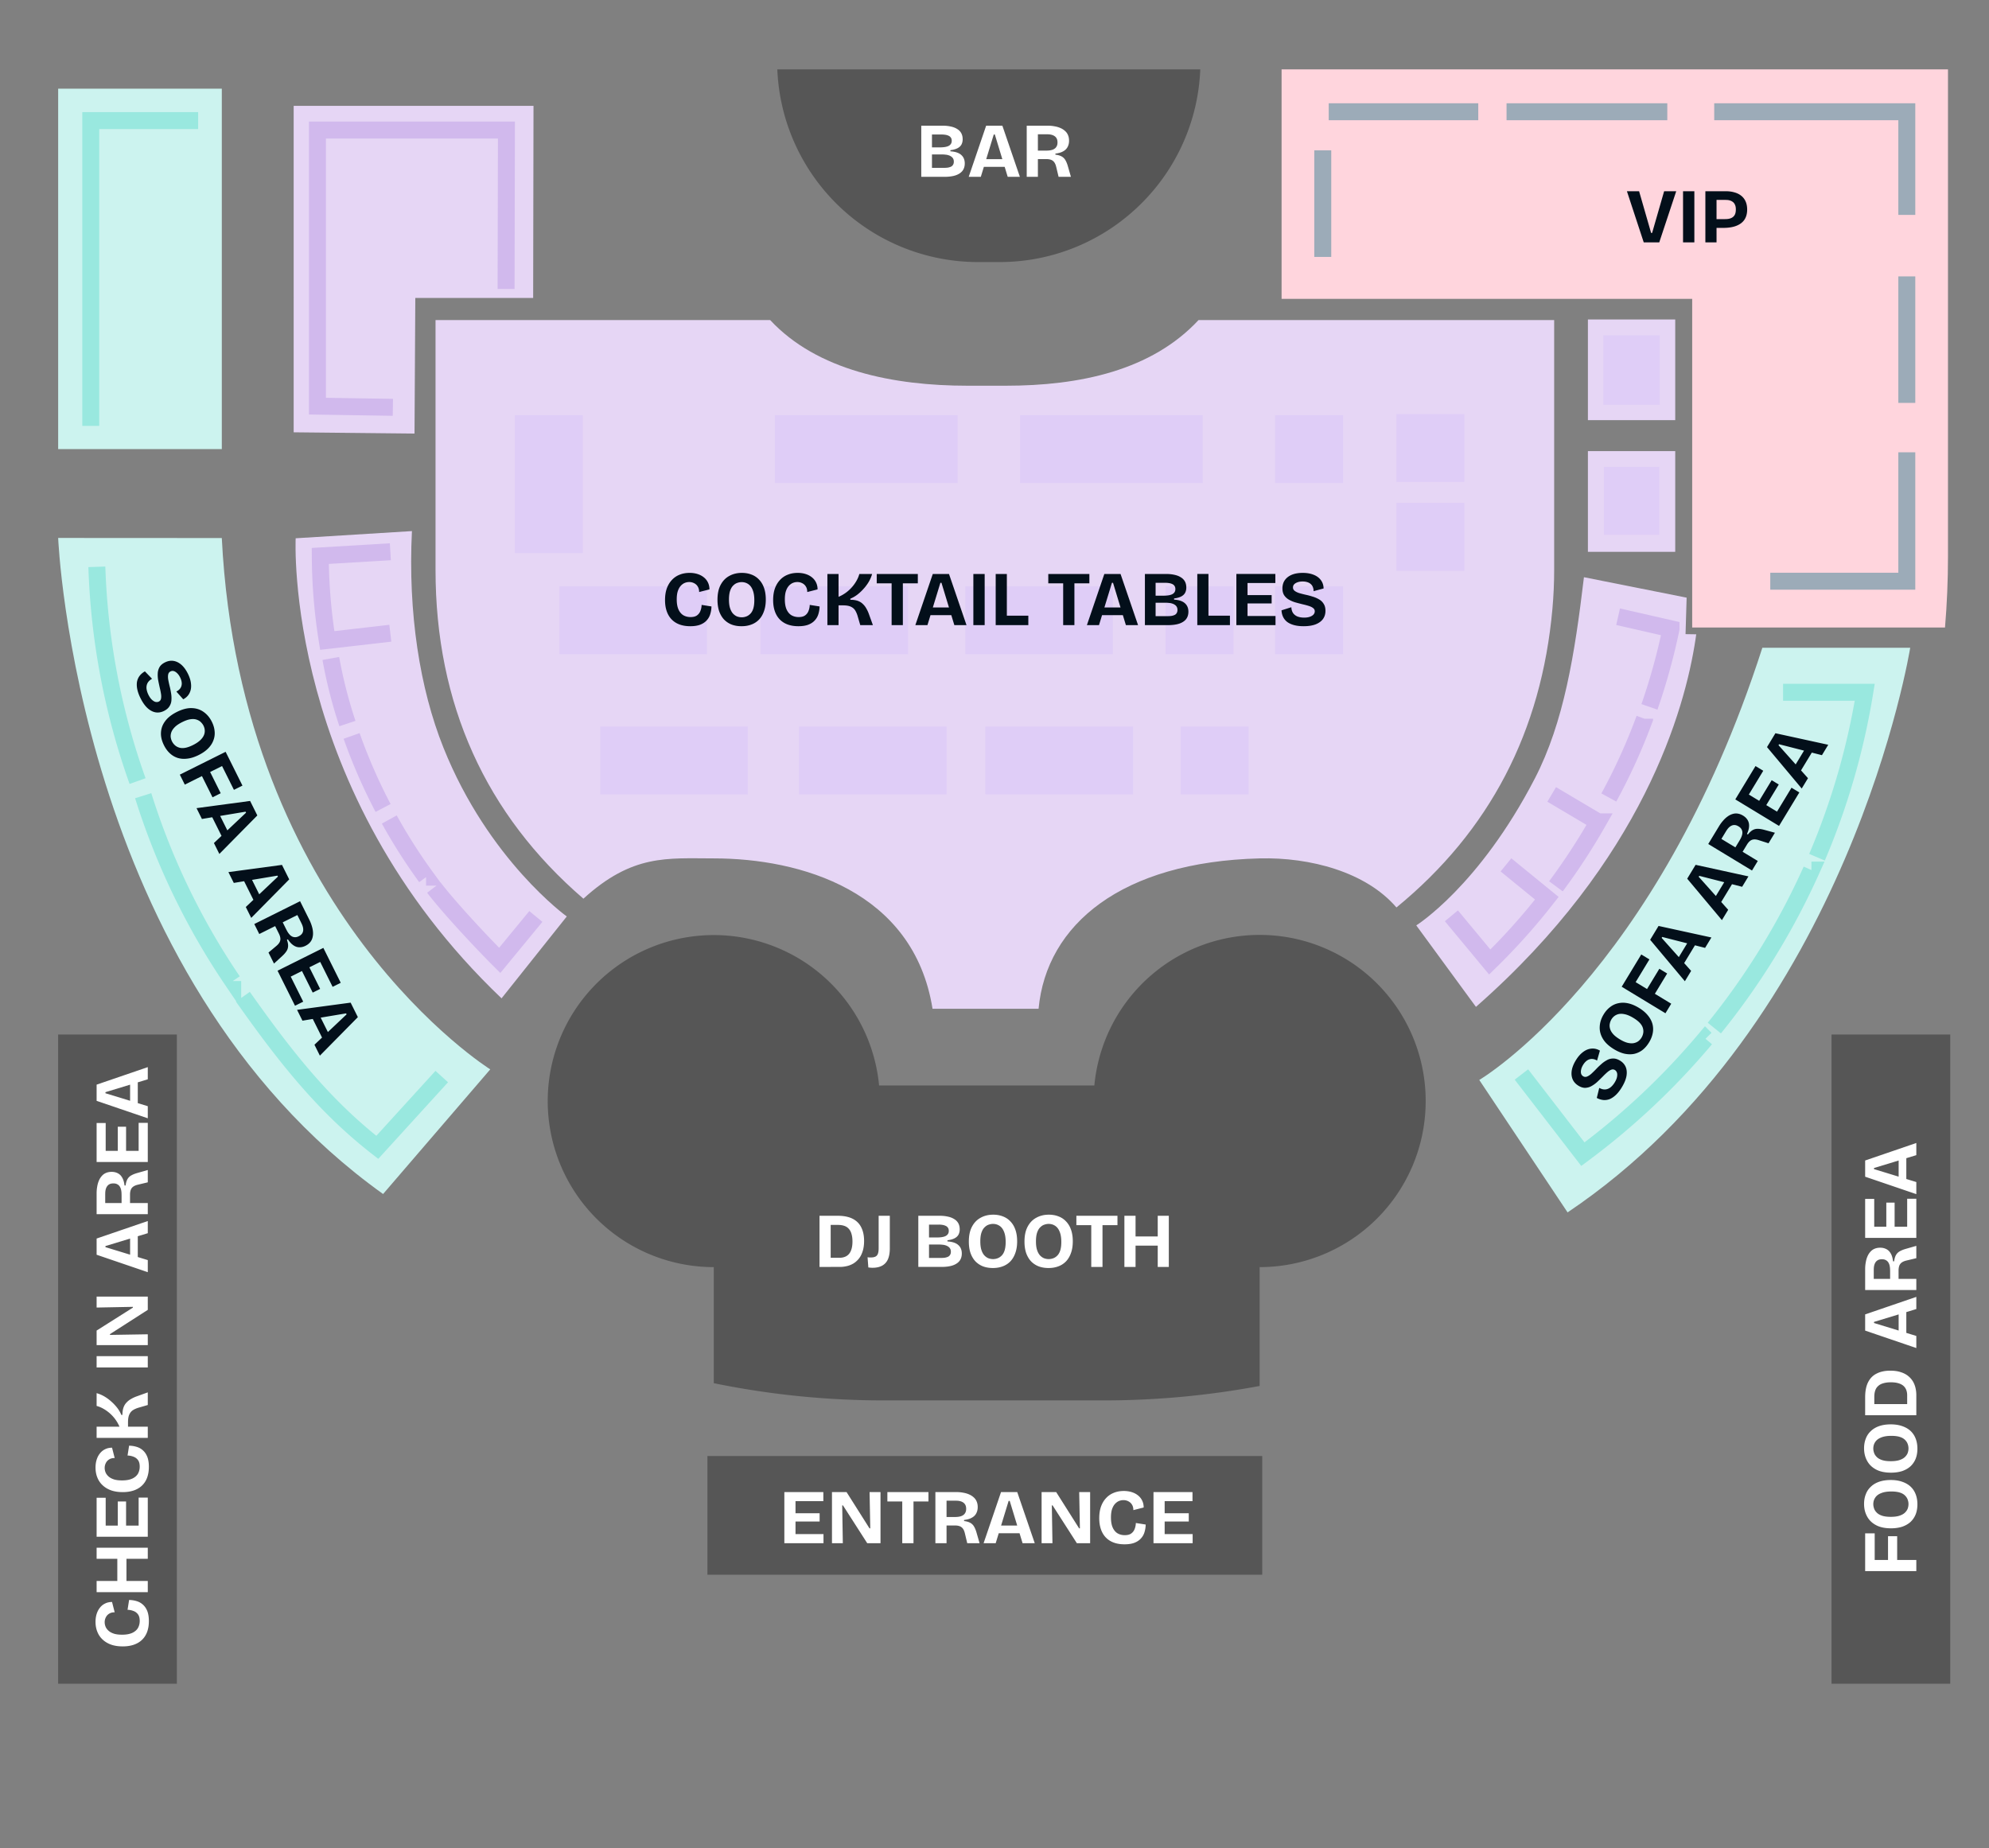 <svg width="821" height="763" viewBox="0 0 821 763" fill="none" xmlns="http://www.w3.org/2000/svg"><rect x="0" y="0" width="821" height="763" fill="#808080" stroke="none"/><g clip-path="url(#clip0_8606_22205)"><path d="M788.474 267.401s-24.778 154.712-141.424 233.09l-36.452-54.675s73.22-42.916 116.847-178.415h61.029zM24.008 222.069s7.32 180.045 134.115 270.835l44.241-51.462S99.396 377.174 91.55 222.107l-67.542-.038zM91.56 36.595H24.007v148.793h67.551V36.595z" fill="#CCF3EF"/><path d="M696.193 246.721l-1.142-.231-41.248-8.21c-3.789 31.778-8.259 59.864-20.289 83.125-23.022 44.46-48.922 60.604-48.922 60.604l24.634 33.639c68.99-60.536 86.286-122.981 90.621-151.661.163-1.094.173-1.142.307-2.14l-4.412-.067.451-15.059zm-574.148-24.518s-5.152 104.018 84.981 189.925l26.926-33.803s-32.317-23.213-50.917-69.697c-9.737-24.316-14.667-55.548-12.998-89.389l-47.992 2.964z" fill="#E6D6F5"/><path d="M161.116 261.406l-26.035 2.993a225.74 225.74 0 0 1-2.878-34.906l28.922-1.726m-17.718 70.914a193.488 193.488 0 0 1-6.849-26.858m21.565 61.716a226.472 226.472 0 0 1-12.989-29.735m30.725 58.291a225.111 225.111 0 0 1-15.166-23.798m60.492 40.028l-14.917 18.129c-7.338-7.299-20.902-21.812-27.176-30.033m442.527-9.39l16.864 13.764a261.898 261.898 0 0 1-23.559 26.331l-15.828-19.069m41.402-50.11l19.118 11.328a262.869 262.869 0 0 1-17.372 26.609m36.586-69.179a244.04 244.04 0 0 1-14.754 32.508m3.828-74.627l21.842 4.988a257.793 257.793 0 0 1-8.902 32.23" stroke="#D1B9ED" stroke-width="7" stroke-miterlimit="10"/><path d="M37.467 175.806V49.793h44.317M56.786 322.441a291.055 291.055 0 0 1-16.806-88.449m56.078 170.999a291.376 291.376 0 0 1-36.95-76.516m123.236 115.94l-26.61 29.218c-22.735-17.707-38.879-38.676-55.474-62.167m603.722 17.352a298.041 298.041 0 0 1-50.611 47.635L628 443.56m119.705-84.39a297.148 297.148 0 0 1-40.078 65.226M736 285.77h33.72a294.253 294.253 0 0 1-19.713 68.105" stroke="#99E8DF" stroke-width="7" stroke-miterlimit="10"/><path d="M777.097 43.703V211.44" stroke="#D8D8D8" stroke-width="7" stroke-miterlimit="10"/><path d="M171.101 178.981l-49.881-.518V43.703h98.996l-.144 79.288h-48.644l-.327 55.99z" fill="#E6D6F5"/><path d="M495.438 28.643a82.633 82.633 0 0 1-24.221 55.25 82.727 82.727 0 0 1-58.65 24.288h-8.844a82.93 82.93 0 0 1-82.871-79.538h174.586zm93.039 425.901a68.517 68.517 0 0 1-20.069 48.462 68.518 68.518 0 0 1-48.461 20.074v49.055a349.362 349.362 0 0 1-64.501 5.966h-90.477a349.604 349.604 0 0 1-70.343-7.108V523.08a68.538 68.538 0 0 1-67.656-79.519 68.535 68.535 0 0 1 89.34-54.031 68.537 68.537 0 0 1 46.548 58.559h88.857a68.526 68.526 0 0 1 71.463-62.074 68.532 68.532 0 0 1 65.299 68.529z" fill="#565656"/><path d="M691.483 131.883h-36.04v41.563h36.04v-41.563zm0 54.349h-36.04v41.563h36.04v-41.563zm-49.968-54.099v103.135c0 5.41-.25 10.762-.72 16.047-4.518 50.513-25.814 91.711-64.386 123.298-12.556-14.666-35.636-20.786-56.462-20.259-56.98 1.449-88.003 27.261-91.255 62.081h-43.771c-7.789-48.728-54.62-62.081-90.295-62.081-19.281 0-33.507-1.851-53.815 16.633-40.394-34.781-61.038-80.421-61.038-135.719V132.133h138.134c19.387 20.805 50.841 27.097 81.538 27.097H415.1c30.696 0 60.232-6.292 79.619-27.097h146.796z" fill="#E6D6F5"/><path d="M395.272 171.365h-75.408v28.037h75.408v-28.037zm101.173 0h-75.408v28.037h75.408v-28.037zm-37.066 70.675h-60.932v28.038h60.932V242.04zm-84.559 0h-60.932v28.038h60.932V242.04zm-83.005 0h-60.932v28.038h60.932V242.04zm175.843 57.869h-60.933v28.038h60.933v-28.038zm-76.933 0h-60.933v28.038h60.933v-28.038zm-82.056 0h-60.932v28.038h60.932v-28.038zm-96.156-128.544v56.977h28.039v-56.977h-28.039zm341.843 0h-28.039v28.037h28.039v-28.037zm50.074-.422h-28.04v28.037h28.04v-28.037zm80.674-32.537h-23.291v28.69h23.291v-28.69zm-80.674 69.207h-28.04v28.038h28.04v-28.038zm80.453-14.877h-22.85v28.057h22.85v-28.057zM554.356 242.04h-28.039v28.038h28.039V242.04zm-45.22 0h-28.039v28.038h28.039V242.04zm6.235 57.869h-28.039v28.038h28.039v-28.038z" fill="#DFCDF7"/><path d="M162.161 168.151l-31.128-.489V53.678h78.007l-.144 65.611" stroke="#D1B9ED" stroke-width="7" stroke-miterlimit="10"/><path d="M804.069 28.643v201.032c0 9.893-.41 19.68-1.228 29.362H698.483V123.365H529V28.643h275.069z" fill="#FFD5DD"/><path d="M730.717 239.929h56.356v-53.217m0-20.393v-52.22m0-25.39v-42.58h-79.494m-19.368.001h-66.352M546 106.06v-44m64.185-15.93h-61.729" stroke="#9CABB8" stroke-width="7" stroke-miterlimit="10"/><path d="M292 601.06v49h229v-49H292z" fill="#565656"/><path d="M323.756 637.06v-21.12h4.608v21.12h-4.608zm3.2 0v-3.776h12.96v3.776h-12.96zm0-8.96v-3.424h11.36v3.424h-11.36zm0-8.416v-3.744h12.896v3.744h-12.896zm16.457 17.376v-21.12h6.016l9.472 14.976h.32l-.288-14.976h4.512v21.12h-5.472l-10.016-15.616h-.32l.256 15.616h-4.48zm29.01 0v-21.12h4.64v21.12h-4.64zm-6.144-17.248v-3.872h16.96v3.872h-16.96zM386.1 637.06v-21.12h8.576c1.024 0 1.984.085 2.88.256.896.149 1.707.384 2.432.704.747.32 1.387.725 1.92 1.216a4.656 4.656 0 0 1 1.248 1.76c.277.661.416 1.419.416 2.272 0 .747-.117 1.419-.352 2.016a4.279 4.279 0 0 1-1.024 1.6c-.469.448-1.067.821-1.792 1.12-.704.277-1.525.469-2.464.576v.448c1.088.128 1.963.384 2.624.768a4.025 4.025 0 0 1 1.536 1.568c.384.661.715 1.483.992 2.464l1.248 4.352h-5.088l-.96-4c-.192-.853-.469-1.525-.832-2.016a2.833 2.833 0 0 0-1.376-1.024c-.533-.192-1.184-.288-1.952-.288h-3.424v7.328H386.1zm4.608-10.816h2.976c.363 0 .768-.011 1.216-.032a7.232 7.232 0 0 0 1.344-.192 3.85 3.85 0 0 0 1.248-.512c.384-.235.693-.565.928-.992.256-.427.384-.971.384-1.632 0-.683-.117-1.237-.352-1.664a2.702 2.702 0 0 0-.896-.992 3.977 3.977 0 0 0-1.152-.512 5.842 5.842 0 0 0-1.152-.192 15.872 15.872 0 0 0-.864-.032h-3.68v6.752zm15.289 10.816l7.2-21.12h6.688l7.232 21.12h-5.024l-5.312-17.472h-.448l-5.344 17.472h-4.992zm4.032-4.128v-3.168h13.696v3.168h-13.696zm19.915 4.128v-21.12h6.016l9.472 14.976h.32l-.288-14.976h4.512v21.12h-5.472l-10.016-15.616h-.32l.256 15.616h-4.48zm34.226.448c-1.642 0-3.114-.235-4.416-.704-1.28-.469-2.368-1.163-3.264-2.08-.896-.917-1.578-2.048-2.048-3.392-.469-1.344-.704-2.88-.704-4.608 0-1.792.235-3.371.704-4.736.491-1.387 1.184-2.56 2.08-3.52a8.552 8.552 0 0 1 3.2-2.208c1.238-.512 2.624-.768 4.16-.768 1.195 0 2.294.16 3.296.48 1.003.32 1.867.779 2.592 1.376a5.96 5.96 0 0 1 1.696 2.144c.406.832.608 1.771.608 2.816l-4.256 1.088c0-.917-.192-1.675-.576-2.272a3.582 3.582 0 0 0-1.504-1.376 4.32 4.32 0 0 0-2.016-.48c-.64 0-1.269.128-1.888.384-.597.256-1.152.672-1.664 1.248-.49.555-.885 1.291-1.184 2.208-.277.896-.416 2.005-.416 3.328 0 1.707.246 3.104.736 4.192.491 1.067 1.163 1.856 2.016 2.368.875.491 1.856.736 2.944.736 1.152 0 2.048-.235 2.688-.704a3.988 3.988 0 0 0 1.408-1.888 7.137 7.137 0 0 0 .48-2.432l4.064.64a11.152 11.152 0 0 1-.512 3.2 6.476 6.476 0 0 1-1.504 2.592c-.682.747-1.578 1.333-2.688 1.76-1.109.405-2.453.608-4.032.608zm11.961-.448v-21.12h4.608v21.12h-4.608zm3.2 0v-3.776h12.96v3.776h-12.96zm0-8.96v-3.424h11.36v3.424h-11.36zm0-8.416v-3.744h12.896v3.744h-12.896zM380.272 73V51.88h8.704c1.301 0 2.464.118 3.488.352 1.024.214 1.899.555 2.624 1.024.747.448 1.312 1.024 1.696 1.728.384.704.576 1.547.576 2.528 0 .81-.171 1.536-.512 2.176-.341.619-.885 1.12-1.632 1.504-.747.384-1.717.65-2.912.8v.48c2.027.128 3.52.63 4.48 1.504.96.854 1.44 2.016 1.44 3.488 0 1.216-.32 2.24-.96 3.072-.64.81-1.589 1.43-2.848 1.856-1.237.406-2.784.608-4.64.608h-9.504zm4.416-3.712h5.056c.533 0 1.035-.032 1.504-.096a5.618 5.618 0 0 0 1.28-.384c.384-.192.672-.458.864-.8.213-.341.32-.768.32-1.28 0-.47-.085-.864-.256-1.184a2.23 2.23 0 0 0-.704-.832 3.755 3.755 0 0 0-1.088-.576 5.231 5.231 0 0 0-1.376-.288 12.137 12.137 0 0 0-1.568-.096h-4.032v5.536zm0-8.448h3.296c.704 0 1.344-.042 1.92-.128.597-.085 1.109-.224 1.536-.416.448-.213.789-.49 1.024-.832.256-.362.384-.81.384-1.344 0-.512-.107-.928-.32-1.248a2.177 2.177 0 0 0-.896-.8 4.739 4.739 0 0 0-1.344-.416 9.154 9.154 0 0 0-1.568-.128h-4.032v5.312zM399.857 73l7.2-21.12h6.688L420.977 73h-5.024l-5.312-17.472h-.448L404.849 73h-4.992zm4.032-4.128v-3.168h13.696v3.168h-13.696zM423.803 73V51.88h8.576c1.024 0 1.984.086 2.88.256.896.15 1.707.384 2.432.704a6.7 6.7 0 0 1 1.92 1.216c.555.49.971 1.078 1.248 1.76.278.662.416 1.419.416 2.272 0 .747-.117 1.419-.352 2.016a4.266 4.266 0 0 1-1.024 1.6c-.469.448-1.066.822-1.792 1.12-.704.278-1.525.47-2.464.576v.448c1.088.128 1.963.384 2.624.768a4.01 4.01 0 0 1 1.536 1.568c.384.662.715 1.483.992 2.464L442.043 73h-5.088l-.96-4c-.192-.853-.469-1.525-.832-2.016a2.83 2.83 0 0 0-1.376-1.024c-.533-.192-1.184-.288-1.952-.288h-3.424V73h-4.608zm4.608-10.816h2.976c.363 0 .768-.01 1.216-.032a7.283 7.283 0 0 0 1.344-.192 3.83 3.83 0 0 0 1.248-.512c.384-.234.694-.565.928-.992.256-.426.384-.97.384-1.632 0-.682-.117-1.237-.352-1.664a2.694 2.694 0 0 0-.896-.992 3.957 3.957 0 0 0-1.152-.512 5.901 5.901 0 0 0-1.152-.192c-.362-.021-.65-.032-.864-.032h-3.68v6.752zM340.448 523v-3.776h6.112c.747 0 1.44-.117 2.08-.352a4.14 4.14 0 0 0 1.696-1.12c.491-.533.864-1.226 1.12-2.08.277-.874.416-1.93.416-3.168 0-1.194-.128-2.218-.384-3.072-.235-.874-.608-1.589-1.12-2.144-.491-.576-1.12-.992-1.888-1.248-.747-.256-1.621-.384-2.624-.384h-5.408v-3.776h5.248c2.56 0 4.651.416 6.272 1.248 1.621.832 2.805 2.027 3.552 3.584.768 1.536 1.152 3.382 1.152 5.536 0 1.664-.203 3.104-.608 4.32-.384 1.216-.917 2.24-1.6 3.072a8.692 8.692 0 0 1-2.272 1.984 9.583 9.583 0 0 1-2.72 1.056c-.939.214-1.867.32-2.784.32h-6.24zm-2.176 0v-21.12h4.608V523h-4.608zm20.152.224l-.32-4.224c.234.043.469.075.704.096h.544c.896 0 1.578-.128 2.048-.384.469-.256.8-.661.991-1.216.193-.554.289-1.28.289-2.176v-13.44h4.608v13.472c0 1.728-.246 3.19-.736 4.384-.491 1.174-1.27 2.07-2.336 2.688-1.067.619-2.443.928-4.128.928-.192 0-.416-.01-.672-.032a43.32 43.32 0 0 1-.992-.096zm20.629-.224v-21.12h8.704c1.302 0 2.464.118 3.488.352 1.024.214 1.899.555 2.624 1.024.747.448 1.312 1.024 1.696 1.728.384.704.576 1.547.576 2.528 0 .811-.17 1.536-.512 2.176-.341.619-.885 1.12-1.632 1.504-.746.384-1.717.651-2.912.8v.48c2.027.128 3.52.63 4.48 1.504.96.854 1.44 2.016 1.44 3.488 0 1.216-.32 2.24-.96 3.072-.64.811-1.589 1.43-2.848 1.856-1.237.406-2.784.608-4.64.608h-9.504zm4.416-3.712h5.056c.534 0 1.035-.032 1.504-.096.47-.085.896-.213 1.28-.384.384-.192.672-.458.864-.8.214-.341.32-.768.32-1.28 0-.469-.085-.864-.256-1.184a2.227 2.227 0 0 0-.704-.832 3.77 3.77 0 0 0-1.088-.576 5.255 5.255 0 0 0-1.376-.288 12.126 12.126 0 0 0-1.568-.096h-4.032v5.536zm0-8.448h3.296c.704 0 1.344-.042 1.92-.128.598-.085 1.11-.224 1.536-.416.448-.213.79-.49 1.024-.832.256-.362.384-.81.384-1.344 0-.512-.106-.928-.32-1.248a2.179 2.179 0 0 0-.896-.8 4.758 4.758 0 0 0-1.344-.416 9.176 9.176 0 0 0-1.568-.128h-4.032v5.312zm26.361 12.608c-1.536 0-2.912-.234-4.128-.704a8.837 8.837 0 0 1-3.136-2.112c-.853-.938-1.514-2.08-1.984-3.424-.448-1.365-.672-2.922-.672-4.672 0-2.496.438-4.554 1.312-6.176.875-1.642 2.07-2.869 3.584-3.68 1.515-.832 3.232-1.248 5.152-1.248 1.494 0 2.848.246 4.064.736a8.059 8.059 0 0 1 3.104 2.112c.875.918 1.547 2.059 2.016 3.424.47 1.366.704 2.944.704 4.736 0 1.814-.245 3.403-.736 4.768-.469 1.366-1.141 2.518-2.016 3.456a8.431 8.431 0 0 1-3.168 2.08c-1.216.47-2.581.704-4.096.704zm.096-3.68c.598 0 1.195-.106 1.792-.32.619-.213 1.184-.576 1.696-1.088.534-.512.95-1.226 1.248-2.144.299-.938.448-2.112.448-3.52 0-1.706-.224-3.104-.672-4.192-.426-1.109-1.045-1.93-1.856-2.464-.789-.533-1.696-.8-2.72-.8-.554 0-1.141.107-1.76.32-.597.192-1.162.555-1.696 1.088-.533.512-.96 1.238-1.28 2.176-.32.939-.48 2.155-.48 3.648 0 1.408.15 2.582.448 3.52.299.918.694 1.654 1.184 2.208.512.555 1.078.96 1.696 1.216.64.235 1.291.352 1.952.352zm22.873 3.68c-1.536 0-2.912-.234-4.128-.704a8.837 8.837 0 0 1-3.136-2.112c-.853-.938-1.515-2.08-1.984-3.424-.448-1.365-.672-2.922-.672-4.672 0-2.496.437-4.554 1.312-6.176.875-1.642 2.069-2.869 3.584-3.68 1.515-.832 3.232-1.248 5.152-1.248 1.493 0 2.848.246 4.064.736a8.059 8.059 0 0 1 3.104 2.112c.875.918 1.547 2.059 2.016 3.424.469 1.366.704 2.944.704 4.736 0 1.814-.245 3.403-.736 4.768-.469 1.366-1.141 2.518-2.016 3.456a8.447 8.447 0 0 1-3.168 2.08c-1.216.47-2.581.704-4.096.704zm.096-3.68c.597 0 1.195-.106 1.792-.32.619-.213 1.184-.576 1.696-1.088.533-.512.949-1.226 1.248-2.144.299-.938.448-2.112.448-3.52 0-1.706-.224-3.104-.672-4.192-.427-1.109-1.045-1.93-1.856-2.464-.789-.533-1.696-.8-2.72-.8-.555 0-1.141.107-1.76.32-.597.192-1.163.555-1.696 1.088-.533.512-.96 1.238-1.28 2.176-.32.939-.48 2.155-.48 3.648 0 1.408.149 2.582.448 3.52.299.918.693 1.654 1.184 2.208.512.555 1.077.96 1.696 1.216.64.235 1.291.352 1.952.352zM450.439 523v-21.12h4.64V523h-4.64zm-6.144-17.248v-3.872h16.96v3.872h-16.96zM477.876 523v-21.12h4.576V523h-4.576zm-13.76 0v-21.12h4.608V523h-4.608zm2.752-8.8v-3.776h12.864v3.776h-12.864z" fill="#fff"/><path d="M284.936 258.508c-1.643 0-3.115-.234-4.416-.704-1.28-.469-2.368-1.162-3.264-2.08-.896-.917-1.579-2.048-2.048-3.392-.469-1.344-.704-2.88-.704-4.608 0-1.792.235-3.37.704-4.736.491-1.386 1.184-2.56 2.08-3.52a8.552 8.552 0 0 1 3.2-2.208c1.237-.512 2.624-.768 4.16-.768 1.195 0 2.293.16 3.296.48 1.003.32 1.867.779 2.592 1.376a5.97 5.97 0 0 1 1.696 2.144c.405.832.608 1.771.608 2.816l-4.256 1.088c0-.917-.192-1.674-.576-2.272a3.589 3.589 0 0 0-1.504-1.376 4.325 4.325 0 0 0-2.016-.48c-.64 0-1.269.128-1.888.384-.597.256-1.152.672-1.664 1.248-.491.555-.885 1.291-1.184 2.208-.277.896-.416 2.006-.416 3.328 0 1.707.245 3.104.736 4.192.491 1.067 1.163 1.856 2.016 2.368.875.491 1.856.736 2.944.736 1.152 0 2.048-.234 2.688-.704a3.99 3.99 0 0 0 1.408-1.888 7.132 7.132 0 0 0 .48-2.432l4.064.64a11.147 11.147 0 0 1-.512 3.2 6.474 6.474 0 0 1-1.504 2.592c-.683.747-1.579 1.334-2.688 1.76-1.109.406-2.453.608-4.032.608zm21.144 0c-1.536 0-2.912-.234-4.128-.704a8.837 8.837 0 0 1-3.136-2.112c-.853-.938-1.514-2.08-1.984-3.424-.448-1.365-.672-2.922-.672-4.672 0-2.496.438-4.554 1.312-6.176.875-1.642 2.07-2.869 3.584-3.68 1.515-.832 3.232-1.248 5.152-1.248 1.494 0 2.848.246 4.064.736a8.059 8.059 0 0 1 3.104 2.112c.875.918 1.547 2.059 2.016 3.424.47 1.366.704 2.944.704 4.736 0 1.814-.245 3.403-.736 4.768-.469 1.366-1.141 2.518-2.016 3.456a8.431 8.431 0 0 1-3.168 2.08c-1.216.47-2.581.704-4.096.704zm.096-3.68c.598 0 1.195-.106 1.792-.32.619-.213 1.184-.576 1.696-1.088.534-.512.95-1.226 1.248-2.144.299-.938.448-2.112.448-3.52 0-1.706-.224-3.104-.672-4.192-.426-1.109-1.045-1.93-1.856-2.464-.789-.533-1.696-.8-2.72-.8-.554 0-1.141.107-1.76.32-.597.192-1.162.555-1.696 1.088-.533.512-.96 1.238-1.28 2.176-.32.939-.48 2.155-.48 3.648 0 1.408.15 2.582.448 3.52.299.918.694 1.654 1.184 2.208.512.555 1.078.96 1.696 1.216.64.235 1.291.352 1.952.352zm23.385 3.68c-1.643 0-3.115-.234-4.416-.704-1.28-.469-2.368-1.162-3.264-2.08-.896-.917-1.579-2.048-2.048-3.392-.469-1.344-.704-2.88-.704-4.608 0-1.792.235-3.37.704-4.736.491-1.386 1.184-2.56 2.08-3.52a8.552 8.552 0 0 1 3.2-2.208c1.237-.512 2.624-.768 4.16-.768 1.195 0 2.293.16 3.296.48 1.003.32 1.867.779 2.592 1.376a5.97 5.97 0 0 1 1.696 2.144c.405.832.608 1.771.608 2.816l-4.256 1.088c0-.917-.192-1.674-.576-2.272a3.589 3.589 0 0 0-1.504-1.376 4.325 4.325 0 0 0-2.016-.48c-.64 0-1.269.128-1.888.384-.597.256-1.152.672-1.664 1.248-.491.555-.885 1.291-1.184 2.208-.277.896-.416 2.006-.416 3.328 0 1.707.245 3.104.736 4.192.491 1.067 1.163 1.856 2.016 2.368.875.491 1.856.736 2.944.736 1.152 0 2.048-.234 2.688-.704a3.99 3.99 0 0 0 1.408-1.888 7.132 7.132 0 0 0 .48-2.432l4.064.64a11.147 11.147 0 0 1-.512 3.2 6.474 6.474 0 0 1-1.504 2.592c-.683.747-1.579 1.334-2.688 1.76-1.109.406-2.453.608-4.032.608zm11.961-.448v-21.12h4.608v9.44a14.905 14.905 0 0 0 3.008-1.696 15.462 15.462 0 0 0 2.528-2.304 15.48 15.48 0 0 0 1.888-2.656c.533-.938.917-1.866 1.152-2.784h5.28a14 14 0 0 1-1.344 3.168 17.296 17.296 0 0 1-2.144 2.912 18.958 18.958 0 0 1-2.624 2.464 13.219 13.219 0 0 1-2.88 1.664v.448c1.216 0 2.24.15 3.072.448.832.299 1.525.726 2.08 1.28a7.236 7.236 0 0 1 1.44 1.856 12.71 12.71 0 0 1 1.024 2.176l1.696 4.704h-5.216l-1.088-3.744c-.256-.874-.587-1.642-.992-2.304-.405-.661-.992-1.173-1.76-1.536-.768-.384-1.856-.576-3.264-.576h-1.856v8.16h-4.608zm26.511 0v-21.12h4.64v21.12h-4.64zm-6.144-17.248v-3.872h16.96v3.872h-16.96zm15.936 17.248l7.2-21.12h6.688l7.232 21.12h-5.024l-5.312-17.472h-.448l-5.344 17.472h-4.992zm4.032-4.128v-3.168h13.696v3.168h-13.696zm19.915 4.128v-21.12h4.672v21.12h-4.672zm9.219 0v-21.12h4.608v21.12h-4.608zm.928 0v-3.904h12.544v3.904h-12.544zm26.926 0v-21.12h4.64v21.12h-4.64zm-6.144-17.248v-3.872h16.96v3.872h-16.96zm15.937 17.248l7.2-21.12h6.688l7.232 21.12h-5.024l-5.312-17.472h-.448l-5.344 17.472h-4.992zm4.032-4.128v-3.168h13.696v3.168H452.67zm19.915 4.128v-21.12h8.704c1.301 0 2.464.118 3.488.352 1.024.214 1.898.555 2.624 1.024.746.448 1.312 1.024 1.696 1.728.384.704.576 1.547.576 2.528 0 .811-.171 1.536-.512 2.176-.342.619-.886 1.12-1.632 1.504-.747.384-1.718.651-2.912.8v.48c2.026.128 3.52.63 4.48 1.504.96.854 1.44 2.016 1.44 3.488 0 1.216-.32 2.24-.96 3.072-.64.811-1.59 1.43-2.848 1.856-1.238.406-2.784.608-4.64.608h-9.504zm4.416-3.712h5.056c.533 0 1.034-.032 1.504-.096a5.588 5.588 0 0 0 1.28-.384c.384-.192.672-.458.864-.8.213-.341.32-.768.32-1.28 0-.469-.086-.864-.256-1.184a2.246 2.246 0 0 0-.704-.832 3.797 3.797 0 0 0-1.088-.576 5.264 5.264 0 0 0-1.376-.288 12.149 12.149 0 0 0-1.568-.096h-4.032v5.536zm0-8.448h3.296c.704 0 1.344-.042 1.92-.128.597-.085 1.109-.224 1.536-.416.448-.213.789-.49 1.024-.832.256-.362.384-.81.384-1.344 0-.512-.107-.928-.32-1.248a2.185 2.185 0 0 0-.896-.8 4.758 4.758 0 0 0-1.344-.416 9.193 9.193 0 0 0-1.568-.128h-4.032v5.312zm17.209 12.16v-21.12h4.608v21.12h-4.608zm.928 0v-3.904h12.544v3.904h-12.544zm15.197 0v-21.12h4.608v21.12h-4.608zm3.2 0v-3.776h12.96v3.776h-12.96zm0-8.96v-3.424h11.36v3.424h-11.36zm0-8.416v-3.744h12.896v3.744h-12.896zm24.521 17.824c-1.386 0-2.634-.138-3.744-.416-1.088-.277-2.026-.682-2.816-1.216a5.876 5.876 0 0 1-1.792-2.048c-.426-.832-.672-1.792-.736-2.88l4.064-1.28c.043.96.278 1.76.704 2.4.448.64 1.067 1.12 1.856 1.44.811.299 1.718.448 2.72.448.939 0 1.728-.117 2.368-.352.662-.234 1.163-.544 1.504-.928.342-.405.512-.842.512-1.312 0-.554-.224-1.002-.672-1.344-.426-.341-1.002-.629-1.728-.864a29.63 29.63 0 0 0-2.496-.672 105.383 105.383 0 0 1-3.072-.8 12.524 12.524 0 0 1-2.72-1.152 5.73 5.73 0 0 1-1.952-1.824c-.469-.746-.704-1.685-.704-2.816 0-1.301.32-2.421.96-3.36.662-.96 1.611-1.706 2.848-2.24 1.259-.533 2.784-.8 4.576-.8 1.75 0 3.264.267 4.544.8 1.28.512 2.272 1.259 2.976 2.24.704.96 1.067 2.091 1.088 3.392l-4.128 1.12c0-.661-.106-1.237-.32-1.728a3.18 3.18 0 0 0-.896-1.248c-.384-.341-.864-.597-1.44-.768-.554-.17-1.184-.256-1.888-.256-.832 0-1.546.118-2.144.352-.597.214-1.056.502-1.376.864-.298.342-.448.758-.448 1.248 0 .576.235 1.046.704 1.408.47.363 1.099.672 1.888.928.811.235 1.686.459 2.624.672.918.192 1.846.438 2.784.736.96.278 1.846.651 2.656 1.12a5.188 5.188 0 0 1 1.984 1.856c.512.768.768 1.75.768 2.944 0 1.28-.341 2.4-1.024 3.36-.682.939-1.696 1.675-3.04 2.208-1.344.512-3.008.768-4.992.768zM678.488 100.06l-6.944-21.12h5.024l4.96 17.216h.416l4.96-17.216h4.992l-7.008 21.12h-6.4zm16.222 0V78.94h4.672v21.12h-4.672zm12.45-5.984V90.46h4.352c.363 0 .768-.01 1.216-.032.47-.021.918-.096 1.344-.224.448-.128.854-.33 1.216-.608a2.96 2.96 0 0 0 .896-1.184c.214-.512.32-1.173.32-1.984 0-.768-.117-1.397-.352-1.888-.213-.49-.501-.875-.864-1.152a3.732 3.732 0 0 0-1.152-.608 4.757 4.757 0 0 0-1.152-.224 15.72 15.72 0 0 0-.896-.032h-4.928V78.94h5.184c1.323 0 2.518.16 3.584.48 1.088.299 2.016.757 2.784 1.376a6.088 6.088 0 0 1 1.824 2.368c.427.96.64 2.08.64 3.36 0 1.643-.373 3.03-1.12 4.16-.746 1.11-1.856 1.952-3.328 2.528-1.45.576-3.274.864-5.472.864h-4.096zm-3.232 5.984V78.94h4.608v21.12h-4.608z" fill="#030F1A"/><path d="M73 427.06H24v268h49v-268zm732 0h-49v268h49v-268z" fill="#565656"/><path d="M61.448 669.218c0 1.642-.235 3.114-.704 4.416-.47 1.28-1.163 2.368-2.08 3.264-.917.896-2.048 1.578-3.392 2.048-1.344.469-2.88.704-4.608.704-1.792 0-3.37-.235-4.736-.704-1.387-.491-2.56-1.184-3.52-2.08a8.545 8.545 0 0 1-2.208-3.2c-.512-1.238-.768-2.624-.768-4.16 0-1.195.16-2.294.48-3.296.32-1.003.779-1.867 1.376-2.592a5.957 5.957 0 0 1 2.144-1.696c.832-.406 1.77-.608 2.816-.608l1.088 4.256c-.917 0-1.675.192-2.272.576a3.582 3.582 0 0 0-1.376 1.504 4.32 4.32 0 0 0-.48 2.016c0 .64.128 1.269.384 1.888.256.597.672 1.152 1.248 1.664.555.49 1.29.885 2.208 1.184.896.277 2.005.416 3.328.416 1.707 0 3.104-.246 4.192-.736 1.067-.491 1.856-1.163 2.368-2.016.49-.875.736-1.856.736-2.944 0-1.152-.235-2.048-.704-2.688a3.986 3.986 0 0 0-1.888-1.408 7.135 7.135 0 0 0-2.432-.48l.64-4.064c1.13.021 2.197.192 3.2.512.981.298 1.845.8 2.592 1.504.747.682 1.333 1.578 1.76 2.688.405 1.109.608 2.453.608 4.032zM61 643.497H39.88v-4.576H61v4.576zm0 13.76H39.88v-4.608H61v4.608zm-8.8-2.752h-3.776v-12.864H52.2v12.864zm8.8-20.123H39.88v-4.608H61v4.608zm0-3.2h-3.776v-12.96H61v12.96zm-8.96 0h-3.424v-11.36h3.424v11.36zm-8.416 0H39.88v-12.896h3.744v12.896zm17.824-25.652c0 1.643-.235 3.115-.704 4.416-.47 1.28-1.163 2.368-2.08 3.264-.917.896-2.048 1.579-3.392 2.048-1.344.47-2.88.704-4.608.704-1.792 0-3.37-.234-4.736-.704-1.387-.49-2.56-1.184-3.52-2.08a8.537 8.537 0 0 1-2.208-3.2c-.512-1.237-.768-2.624-.768-4.16 0-1.194.16-2.293.48-3.296.32-1.002.779-1.866 1.376-2.592a5.979 5.979 0 0 1 2.144-1.696c.832-.405 1.77-.608 2.816-.608l1.088 4.256c-.917 0-1.675.192-2.272.576a3.588 3.588 0 0 0-1.376 1.504 4.325 4.325 0 0 0-.48 2.016c0 .64.128 1.27.384 1.888.256.598.672 1.152 1.248 1.664.555.491 1.29.886 2.208 1.184.896.278 2.005.416 3.328.416 1.707 0 3.104-.245 4.192-.736 1.067-.49 1.856-1.162 2.368-2.016.49-.874.736-1.856.736-2.944 0-1.152-.235-2.048-.704-2.688a4 4 0 0 0-1.888-1.408 7.183 7.183 0 0 0-2.432-.48l.64-4.064c1.13.022 2.197.192 3.2.512.981.299 1.845.8 2.592 1.504.747.683 1.333 1.579 1.76 2.688.405 1.11.608 2.454.608 4.032zM61 593.569H39.88v-4.608h9.44a14.947 14.947 0 0 0-1.696-3.008 15.503 15.503 0 0 0-2.304-2.528 15.575 15.575 0 0 0-2.656-1.888c-.939-.533-1.867-.917-2.784-1.152v-5.28a14.01 14.01 0 0 1 3.168 1.344 17.363 17.363 0 0 1 2.912 2.144 19.076 19.076 0 0 1 2.464 2.624 13.231 13.231 0 0 1 1.664 2.88h.448c0-1.216.15-2.24.448-3.072.299-.832.725-1.525 1.28-2.08a7.224 7.224 0 0 1 1.856-1.44 12.775 12.775 0 0 1 2.176-1.024L61 574.785v5.216l-3.744 1.088c-.875.256-1.643.587-2.304.992-.661.406-1.173.992-1.536 1.76-.384.768-.576 1.856-.576 3.264v1.856H61v4.608zm0-29.062H39.88v-4.672H61v4.672zm0-9.219H39.88v-6.016l14.976-9.472v-.32l-14.976.288v-4.512H61v5.472l-15.616 10.016v.32L61 550.808v4.48zm0-30.116l-21.12-7.2v-6.688L61 504.052v5.024l-17.472 5.312v.448L61 520.18v4.992zm-4.128-4.032h-3.168v-13.696h3.168v13.696zM61 501.226H39.88v-8.576c0-1.024.085-1.984.256-2.88.15-.896.384-1.707.704-2.432a6.698 6.698 0 0 1 1.216-1.92 4.656 4.656 0 0 1 1.76-1.248c.661-.278 1.419-.416 2.272-.416.747 0 1.419.117 2.016.352.597.213 1.13.554 1.6 1.024.448.469.821 1.066 1.12 1.792.277.704.47 1.525.576 2.464h.448c.128-1.088.384-1.963.768-2.624a4.01 4.01 0 0 1 1.568-1.536c.661-.384 1.483-.715 2.464-.992L61 482.986v5.088l-4 .96c-.853.192-1.525.469-2.016.832a2.83 2.83 0 0 0-1.024 1.376c-.192.533-.288 1.184-.288 1.952v3.424H61v4.608zm-10.816-4.608v-2.976c0-.363-.01-.768-.032-1.216a7.283 7.283 0 0 0-.192-1.344 3.832 3.832 0 0 0-.512-1.248 2.6 2.6 0 0 0-.992-.928c-.427-.256-.97-.384-1.632-.384-.683 0-1.237.117-1.664.352a2.694 2.694 0 0 0-.992.896 3.954 3.954 0 0 0-.512 1.152c-.107.405-.17.789-.192 1.152-.021.362-.032.65-.032.864v3.68h6.752zM61 479.694H39.88v-4.608H61v4.608zm0-3.2h-3.776v-12.96H61v12.96zm-8.96 0h-3.424v-11.36h3.424v11.36zm-8.416 0H39.88v-12.896h3.744v12.896zM61 461.641l-21.12-7.2v-6.688L61 440.521v5.024l-17.472 5.312v.448L61 456.649v4.992zm-4.128-4.032h-3.168v-13.696h3.168v13.696zM791 648.569h-21.12v-4.608H791v4.608zm-7.904-2.176h-3.776v-12.224h3.776v12.224zm-9.28 0h-3.936v-13.408h3.936v13.408zm17.632-25.413c0 1.536-.235 2.912-.704 4.128a8.863 8.863 0 0 1-2.112 3.136c-.939.853-2.08 1.514-3.424 1.984-1.365.448-2.923.672-4.672.672-2.496 0-4.555-.438-6.176-1.312-1.643-.875-2.869-2.07-3.68-3.584-.832-1.515-1.248-3.232-1.248-5.152 0-1.494.245-2.848.736-4.064a8.037 8.037 0 0 1 2.112-3.104c.917-.875 2.059-1.547 3.424-2.016 1.365-.47 2.944-.704 4.736-.704 1.813 0 3.403.245 4.768.736 1.365.469 2.517 1.141 3.456 2.016a8.443 8.443 0 0 1 2.08 3.168c.469 1.216.704 2.581.704 4.096zm-3.68-.096c0-.598-.107-1.195-.32-1.792-.213-.619-.576-1.184-1.088-1.696-.512-.534-1.227-.95-2.144-1.248-.939-.299-2.112-.448-3.52-.448-1.707 0-3.104.224-4.192.672-1.109.426-1.931 1.045-2.464 1.856-.533.789-.8 1.696-.8 2.72 0 .554.107 1.141.32 1.76.192.597.555 1.162 1.088 1.696.512.533 1.237.96 2.176 1.28.939.32 2.155.48 3.648.48 1.408 0 2.581-.15 3.52-.448.917-.299 1.653-.694 2.208-1.184.555-.512.96-1.078 1.216-1.696.235-.64.352-1.291.352-1.952zm3.68-22.873c0 1.536-.235 2.912-.704 4.128a8.863 8.863 0 0 1-2.112 3.136c-.939.853-2.08 1.515-3.424 1.984-1.365.448-2.923.672-4.672.672-2.496 0-4.555-.437-6.176-1.312-1.643-.875-2.869-2.069-3.68-3.584-.832-1.515-1.248-3.232-1.248-5.152 0-1.493.245-2.848.736-4.064a8.037 8.037 0 0 1 2.112-3.104c.917-.875 2.059-1.547 3.424-2.016 1.365-.469 2.944-.704 4.736-.704 1.813 0 3.403.245 4.768.736 1.365.469 2.517 1.141 3.456 2.016a8.46 8.46 0 0 1 2.08 3.168c.469 1.216.704 2.581.704 4.096zm-3.68-.096c0-.597-.107-1.195-.32-1.792-.213-.619-.576-1.184-1.088-1.696-.512-.533-1.227-.949-2.144-1.248-.939-.299-2.112-.448-3.52-.448-1.707 0-3.104.224-4.192.672-1.109.427-1.931 1.045-2.464 1.856-.533.789-.8 1.696-.8 2.72 0 .555.107 1.141.32 1.76.192.597.555 1.163 1.088 1.696.512.533 1.237.96 2.176 1.28.939.32 2.155.48 3.648.48 1.408 0 2.581-.149 3.52-.448.917-.299 1.653-.693 2.208-1.184.555-.512.96-1.077 1.216-1.696.235-.64.352-1.291.352-1.952zM791 582.05h-3.776v-6.112c0-.747-.117-1.44-.352-2.08a4.143 4.143 0 0 0-1.12-1.696c-.533-.491-1.227-.864-2.08-1.12-.875-.278-1.931-.416-3.168-.416-1.195 0-2.219.128-3.072.384-.875.234-1.589.608-2.144 1.12-.576.49-.992 1.12-1.248 1.888-.256.746-.384 1.621-.384 2.624v5.408h-3.776v-5.248c0-2.56.416-4.651 1.248-6.272.832-1.622 2.027-2.806 3.584-3.552 1.536-.768 3.381-1.152 5.536-1.152 1.664 0 3.104.202 4.32.608 1.216.384 2.24.917 3.072 1.6a8.676 8.676 0 0 1 1.984 2.272c.491.853.843 1.76 1.056 2.72.213.938.32 1.866.32 2.784v6.24zm0 2.176h-21.12v-4.608H791v4.608zm0-27.741l-21.12-7.2v-6.688l21.12-7.232v5.024l-17.472 5.312v.448L791 551.493v4.992zm-4.128-4.032h-3.168v-13.696h3.168v13.696zM791 532.538h-21.12v-8.576c0-1.024.085-1.984.256-2.88.149-.896.384-1.707.704-2.432a6.691 6.691 0 0 1 1.216-1.92 4.656 4.656 0 0 1 1.76-1.248c.661-.277 1.419-.416 2.272-.416.747 0 1.419.117 2.016.352a4.279 4.279 0 0 1 1.6 1.024c.448.469.821 1.067 1.12 1.792.277.704.469 1.525.576 2.464h.448c.128-1.088.384-1.963.768-2.624a4.025 4.025 0 0 1 1.568-1.536c.661-.384 1.483-.715 2.464-.992l4.352-1.248v5.088l-4 .96c-.853.192-1.525.469-2.016.832a2.833 2.833 0 0 0-1.024 1.376c-.192.533-.288 1.184-.288 1.952v3.424H791v4.608zm-10.816-4.608v-2.976c0-.363-.011-.768-.032-1.216a7.232 7.232 0 0 0-.192-1.344 3.85 3.85 0 0 0-.512-1.248 2.607 2.607 0 0 0-.992-.928c-.427-.256-.971-.384-1.632-.384-.683 0-1.237.117-1.664.352a2.702 2.702 0 0 0-.992.896 3.977 3.977 0 0 0-.512 1.152 5.842 5.842 0 0 0-.192 1.152c-.021.363-.032.651-.032.864v3.68h6.752zM791 511.007h-21.12v-4.608H791v4.608zm0-3.2h-3.776v-12.96H791v12.96zm-8.96 0h-3.424v-11.36h3.424v11.36zm-8.416 0h-3.744v-12.896h3.744v12.896zM791 492.954l-21.12-7.2v-6.688l21.12-7.232v5.024l-17.472 5.312v.448L791 487.962v4.992zm-4.128-4.032h-3.168v-13.696h3.168v13.696z" fill="#fff"/><path d="M57.991 288.206c-.618-1.241-1.05-2.419-1.297-3.536-.238-1.098-.293-2.118-.168-3.063a5.876 5.876 0 0 1 1.033-2.517c.555-.753 1.305-1.401 2.25-1.943l2.958 3.066c-.84.466-1.451 1.033-1.834 1.701-.373.686-.526 1.454-.46 2.303.093.859.364 1.737.812 2.634.418.84.875 1.494 1.37 1.963.506.487 1.006.798 1.502.932.515.124.983.082 1.403-.127.496-.248.797-.648.903-1.201.115-.534.116-1.178.003-1.932a29.153 29.153 0 0 0-.512-2.534c-.237-1.05-.456-2.085-.655-3.106a12.561 12.561 0 0 1-.182-2.948 5.727 5.727 0 0 1 .762-2.561c.459-.753 1.194-1.382 2.206-1.886 1.165-.581 2.31-.794 3.436-.64 1.154.164 2.246.681 3.275 1.55 1.039.889 1.958 2.135 2.757 3.739.78 1.566 1.217 3.04 1.31 4.424.114 1.374-.112 2.594-.677 3.662-.545 1.059-1.395 1.888-2.55 2.487l-2.844-3.195c.592-.295 1.06-.647 1.404-1.057a3.18 3.18 0 0 0 .717-1.359c.135-.496.15-1.039.045-1.631-.094-.573-.299-1.174-.613-1.804-.37-.745-.794-1.332-1.271-1.762-.457-.439-.92-.721-1.387-.846-.439-.115-.878-.063-1.317.156-.515.257-.83.676-.946 1.258-.115.582-.111 1.283.012 2.103a45.1 45.1 0 0 0 .569 2.649c.237.906.431 1.846.583 2.82.18.983.24 1.941.182 2.876a5.189 5.189 0 0 1-.776 2.604c-.46.801-1.223 1.468-2.293 2-1.145.571-2.3.766-3.464.583-1.144-.193-2.255-.771-3.332-1.736-1.058-.975-2.029-2.35-2.914-4.126zm9.685 19.432c-.686-1.374-1.09-2.711-1.212-4.008a8.853 8.853 0 0 1 .492-3.749c.46-1.182 1.186-2.283 2.18-3.303 1.022-1.01 2.316-1.905 3.881-2.685 2.234-1.114 4.272-1.641 6.113-1.581 1.86.05 3.491.572 4.892 1.566 1.42.985 2.559 2.336 3.415 4.055.666 1.336 1.051 2.658 1.154 3.965a8.05 8.05 0 0 1-.505 3.721c-.431 1.192-1.153 2.302-2.166 3.331-1.012 1.029-2.32 1.943-3.924 2.743-1.623.809-3.155 1.298-4.596 1.468-1.431.189-2.762.101-3.993-.263a8.46 8.46 0 0 1-3.274-1.908c-.963-.879-1.782-1.996-2.457-3.352zm3.336-1.555a5.283 5.283 0 0 0 1.086 1.461c.467.459 1.043.803 1.73 1.033.696.249 1.521.302 2.476.16.973-.151 2.09-.541 3.35-1.169 1.527-.761 2.678-1.585 3.452-2.471.803-.877 1.262-1.797 1.378-2.76.125-.945-.041-1.875-.498-2.792-.247-.496-.604-.973-1.071-1.432-.439-.449-1.015-.793-1.73-1.033-.697-.249-1.536-.307-2.519-.175-.983.133-2.142.532-3.48 1.198-1.26.628-2.243 1.285-2.95 1.971-.688.676-1.17 1.358-1.448 2.044-.268.706-.378 1.393-.332 2.061.076.677.261 1.312.556 1.904zm3.214 13.694l18.902-9.421 2.055 4.124-18.902 9.421-2.055-4.124zm8.044-1.578l3.38-1.685 5.452 10.941-3.38 1.684-5.452-10.94zm8.306-4.14l3.523-1.755 5.98 12-3.522 1.756-5.981-12.001zm-9.455 19.554l22.114-2.976 2.984 5.985-15.677 15.894-2.241-4.497 13.268-12.547-.2-.401-18.021 3.01-2.227-4.468zm5.493 1.768l2.836-1.414 6.109 12.258-2.836 1.414-6.109-12.258zm7.666 24.635l22.114-2.977 2.983 5.986-15.677 15.893-2.241-4.496 13.268-12.548-.199-.401-18.022 3.011-2.226-4.468zm5.493 1.767l2.835-1.413 6.109 12.258-2.835 1.413-6.11-12.258zm5.188 19.665l18.903-9.42 3.825 7.676c.457.916.809 1.813 1.055 2.691.266.869.418 1.699.455 2.491a6.706 6.706 0 0 1-.232 2.261 4.673 4.673 0 0 1-1.018 1.902c-.469.543-1.084 1.005-1.848 1.386-.668.333-1.322.527-1.962.584a4.28 4.28 0 0 1-1.888-.203c-.611-.22-1.211-.588-1.802-1.104-.562-.507-1.1-1.156-1.615-1.949l-.401.2c.371 1.031.532 1.928.483 2.691a4.011 4.011 0 0 1-.718 2.074c-.42.639-1.008 1.301-1.763 1.987l-3.338 3.058-2.27-4.553 3.152-2.644c.678-.552 1.156-1.1 1.434-1.644a2.832 2.832 0 0 0 .302-1.688c-.066-.563-.27-1.188-.613-1.875l-1.527-3.065-6.559 3.269-2.055-4.125zm11.736-.7l1.327 2.664c.162.324.352.682.571 1.074.219.391.476.764.772 1.117.304.373.643.669 1.015.889.381.239.815.368 1.301.388.496.039 1.04-.09 1.632-.385.611-.304 1.055-.656 1.333-1.057a2.7 2.7 0 0 0 .488-1.244c.048-.429.03-.849-.056-1.26a5.85 5.85 0 0 0-.342-1.116 15.143 15.143 0 0 0-.357-.788l-1.641-3.294-6.043 3.012zm-2.132 19.971l18.903-9.42 2.055 4.124-18.903 9.42-2.055-4.124zm1.427 2.864l3.38-1.684 5.781 11.599-3.38 1.684-5.781-11.599zm8.02-3.996l3.064-1.528 5.067 10.168-3.064 1.527-5.067-10.167zm7.532-3.754l3.351-1.67 5.752 11.542-3.351 1.67-5.752-11.542zm-8.926 21.044l22.114-2.977 2.983 5.986-15.677 15.894-2.241-4.497 13.268-12.548-.199-.401-18.022 3.011-2.226-4.468zm5.493 1.767l2.835-1.413 6.109 12.258-2.835 1.413-6.109-12.258zm541.317 30.226c-.719 1.185-1.484 2.181-2.297 2.985-.801.787-1.634 1.379-2.499 1.778a5.878 5.878 0 0 1-2.681.47c-.932-.066-1.881-.354-2.844-.863l1.012-4.139c.843.461 1.649.675 2.418.642.779-.051 1.51-.331 2.193-.84.676-.539 1.274-1.237 1.794-2.094.486-.803.795-1.538.926-2.207.142-.687.138-1.277-.014-1.768-.169-.502-.455-.874-.856-1.118-.474-.287-.973-.328-1.498-.122-.513.188-1.058.531-1.634 1.03-.577.499-1.2 1.094-1.869 1.786-.761.761-1.52 1.498-2.277 2.212a12.536 12.536 0 0 1-2.395 1.729 5.721 5.721 0 0 1-2.572.723c-.882.014-1.806-.272-2.773-.858-1.113-.675-1.904-1.529-2.375-2.563-.478-1.063-.625-2.262-.439-3.596.196-1.353.759-2.796 1.688-4.328.907-1.496 1.921-2.653 3.04-3.471 1.102-.829 2.254-1.29 3.459-1.383 1.185-.105 2.34.171 3.464.828l-1.182 4.11c-.566-.343-1.114-.55-1.644-.622a3.192 3.192 0 0 0-1.532.119c-.49.152-.958.429-1.403.833-.433.386-.833.88-1.198 1.482-.431.712-.701 1.384-.81 2.016-.127.621-.119 1.163.025 1.625.137.432.416.775.835 1.03.493.298 1.016.341 1.569.128.554-.214 1.144-.591 1.773-1.134a46.831 46.831 0 0 0 1.935-1.895 28.168 28.168 0 0 1 2.072-1.999 11.837 11.837 0 0 1 2.335-1.691 5.189 5.189 0 0 1 2.616-.734c.922-.039 1.894.25 2.915.87 1.095.663 1.876 1.536 2.343 2.617.448 1.071.552 2.319.312 3.745-.259 1.414-.903 2.97-1.932 4.667zm11.257-18.566c-.797 1.313-1.711 2.368-2.743 3.165a8.854 8.854 0 0 1-3.431 1.586c-1.246.243-2.564.217-3.957-.078-1.4-.325-2.848-.941-4.343-1.848-2.135-1.294-3.668-2.735-4.601-4.324-.951-1.599-1.381-3.257-1.289-4.972.074-1.727.609-3.411 1.604-5.053.774-1.277 1.686-2.308 2.736-3.093a8.046 8.046 0 0 1 3.416-1.56c1.237-.272 2.562-.255 3.973.052 1.411.306 2.882.924 4.414 1.853 1.551.94 2.783 1.974 3.696 3.101.924 1.11 1.561 2.281 1.91 3.516a8.454 8.454 0 0 1 .136 3.787c-.229 1.284-.736 2.573-1.521 3.868zm-3.097-1.99a5.31 5.31 0 0 0 .655-1.698c.138-.64.121-1.311-.051-2.015-.161-.721-.557-1.447-1.186-2.178-.648-.742-1.574-1.478-2.778-2.208-1.459-.885-2.77-1.418-3.933-1.599-1.17-.21-2.193-.107-3.069.309-.866.399-1.564 1.036-2.095 1.912a5.406 5.406 0 0 0-.638 1.67c-.146.611-.129 1.282.051 2.015.161.721.56 1.462 1.197 2.222.636.761 1.593 1.528 2.87 2.302 1.204.73 2.285 1.211 3.243 1.442.939.22 1.773.264 2.501.132.74-.15 1.38-.423 1.92-.819.532-.426.97-.922 1.313-1.487zm9.861-10.03l-18.06-10.95 2.389-3.94 18.06 10.949-2.389 3.941zm-5.631-5.959l-3.229-1.958 6.338-10.452 3.229 1.957-6.338 10.453zm-7.935-4.811l-3.366-2.041 6.951-11.465 3.366 2.041-6.951 11.465zm21.581-2.45l-14.327-17.106 3.467-5.719 21.81 4.765-2.605 4.296-17.695-4.516-.232.383 12.17 13.628-2.588 4.269zm-1.44-5.588l-2.709-1.642 7.101-11.712 2.709 1.643-7.101 11.711zm16.734-19.637l-14.327-17.107 3.468-5.719 21.809 4.766-2.605 4.296-17.694-4.516-.232.383 12.169 13.628-2.588 4.269zm-1.439-5.588l-2.709-1.643 7.101-11.711 2.708 1.642-7.1 11.712zm13.854-14.889l-18.059-10.95 4.446-7.334a15.476 15.476 0 0 1 1.712-2.33 10.13 10.13 0 0 1 1.863-1.714 6.71 6.71 0 0 1 2.035-1.012 4.673 4.673 0 0 1 2.152-.154c.709.105 1.429.38 2.159.822.638.387 1.152.836 1.541 1.346.4.492.679 1.061.837 1.705.14.634.15 1.338.029 2.113-.128.746-.39 1.548-.785 2.406l.383.232c.674-.864 1.346-1.479 2.017-1.845a4.011 4.011 0 0 1 2.137-.501c.765.015 1.639.158 2.622.429l4.368 1.189-2.638 4.351-3.918-1.253c-.829-.278-1.548-.389-2.155-.333a2.826 2.826 0 0 0-1.589.645c-.441.357-.86.863-1.258 1.52l-1.776 2.928 6.267 3.799-2.39 3.941zm-6.859-9.548l1.543-2.545a25.2 25.2 0 0 0 .603-1.057c.214-.394.391-.81.532-1.248.152-.457.222-.901.21-1.333a2.603 2.603 0 0 0-.368-1.308c-.232-.44-.631-.831-1.196-1.174-.584-.354-1.119-.542-1.605-.562a2.689 2.689 0 0 0-1.313.252 3.952 3.952 0 0 0-1.035.719 5.95 5.95 0 0 0-.762.886c-.206.299-.364.54-.475.722l-1.908 3.147 5.774 3.501zm18.022-8.864L716.277 330l2.389-3.94 18.06 10.95-2.39 3.94zm1.66-2.736l-3.229-1.958 6.719-11.082 3.229 1.958-6.719 11.082zm-7.662-4.646l-2.928-1.775 5.89-9.714 2.927 1.775-5.889 9.714zm-7.197-4.363l-3.201-1.941 6.686-11.027 3.201 1.941-6.686 11.027zm22.559-3.692l-14.327-17.107 3.468-5.719 21.809 4.766-2.605 4.296-17.694-4.516-.232.383 12.169 13.628-2.588 4.269zm-1.439-5.588l-2.709-1.643 7.101-11.711 2.709 1.642-7.101 11.712z" fill="#030F1A"/></g><defs><clipPath id="clip0_8606_22205"><path fill="#fff" d="M0 0h821v763H0z"/></clipPath></defs></svg>
